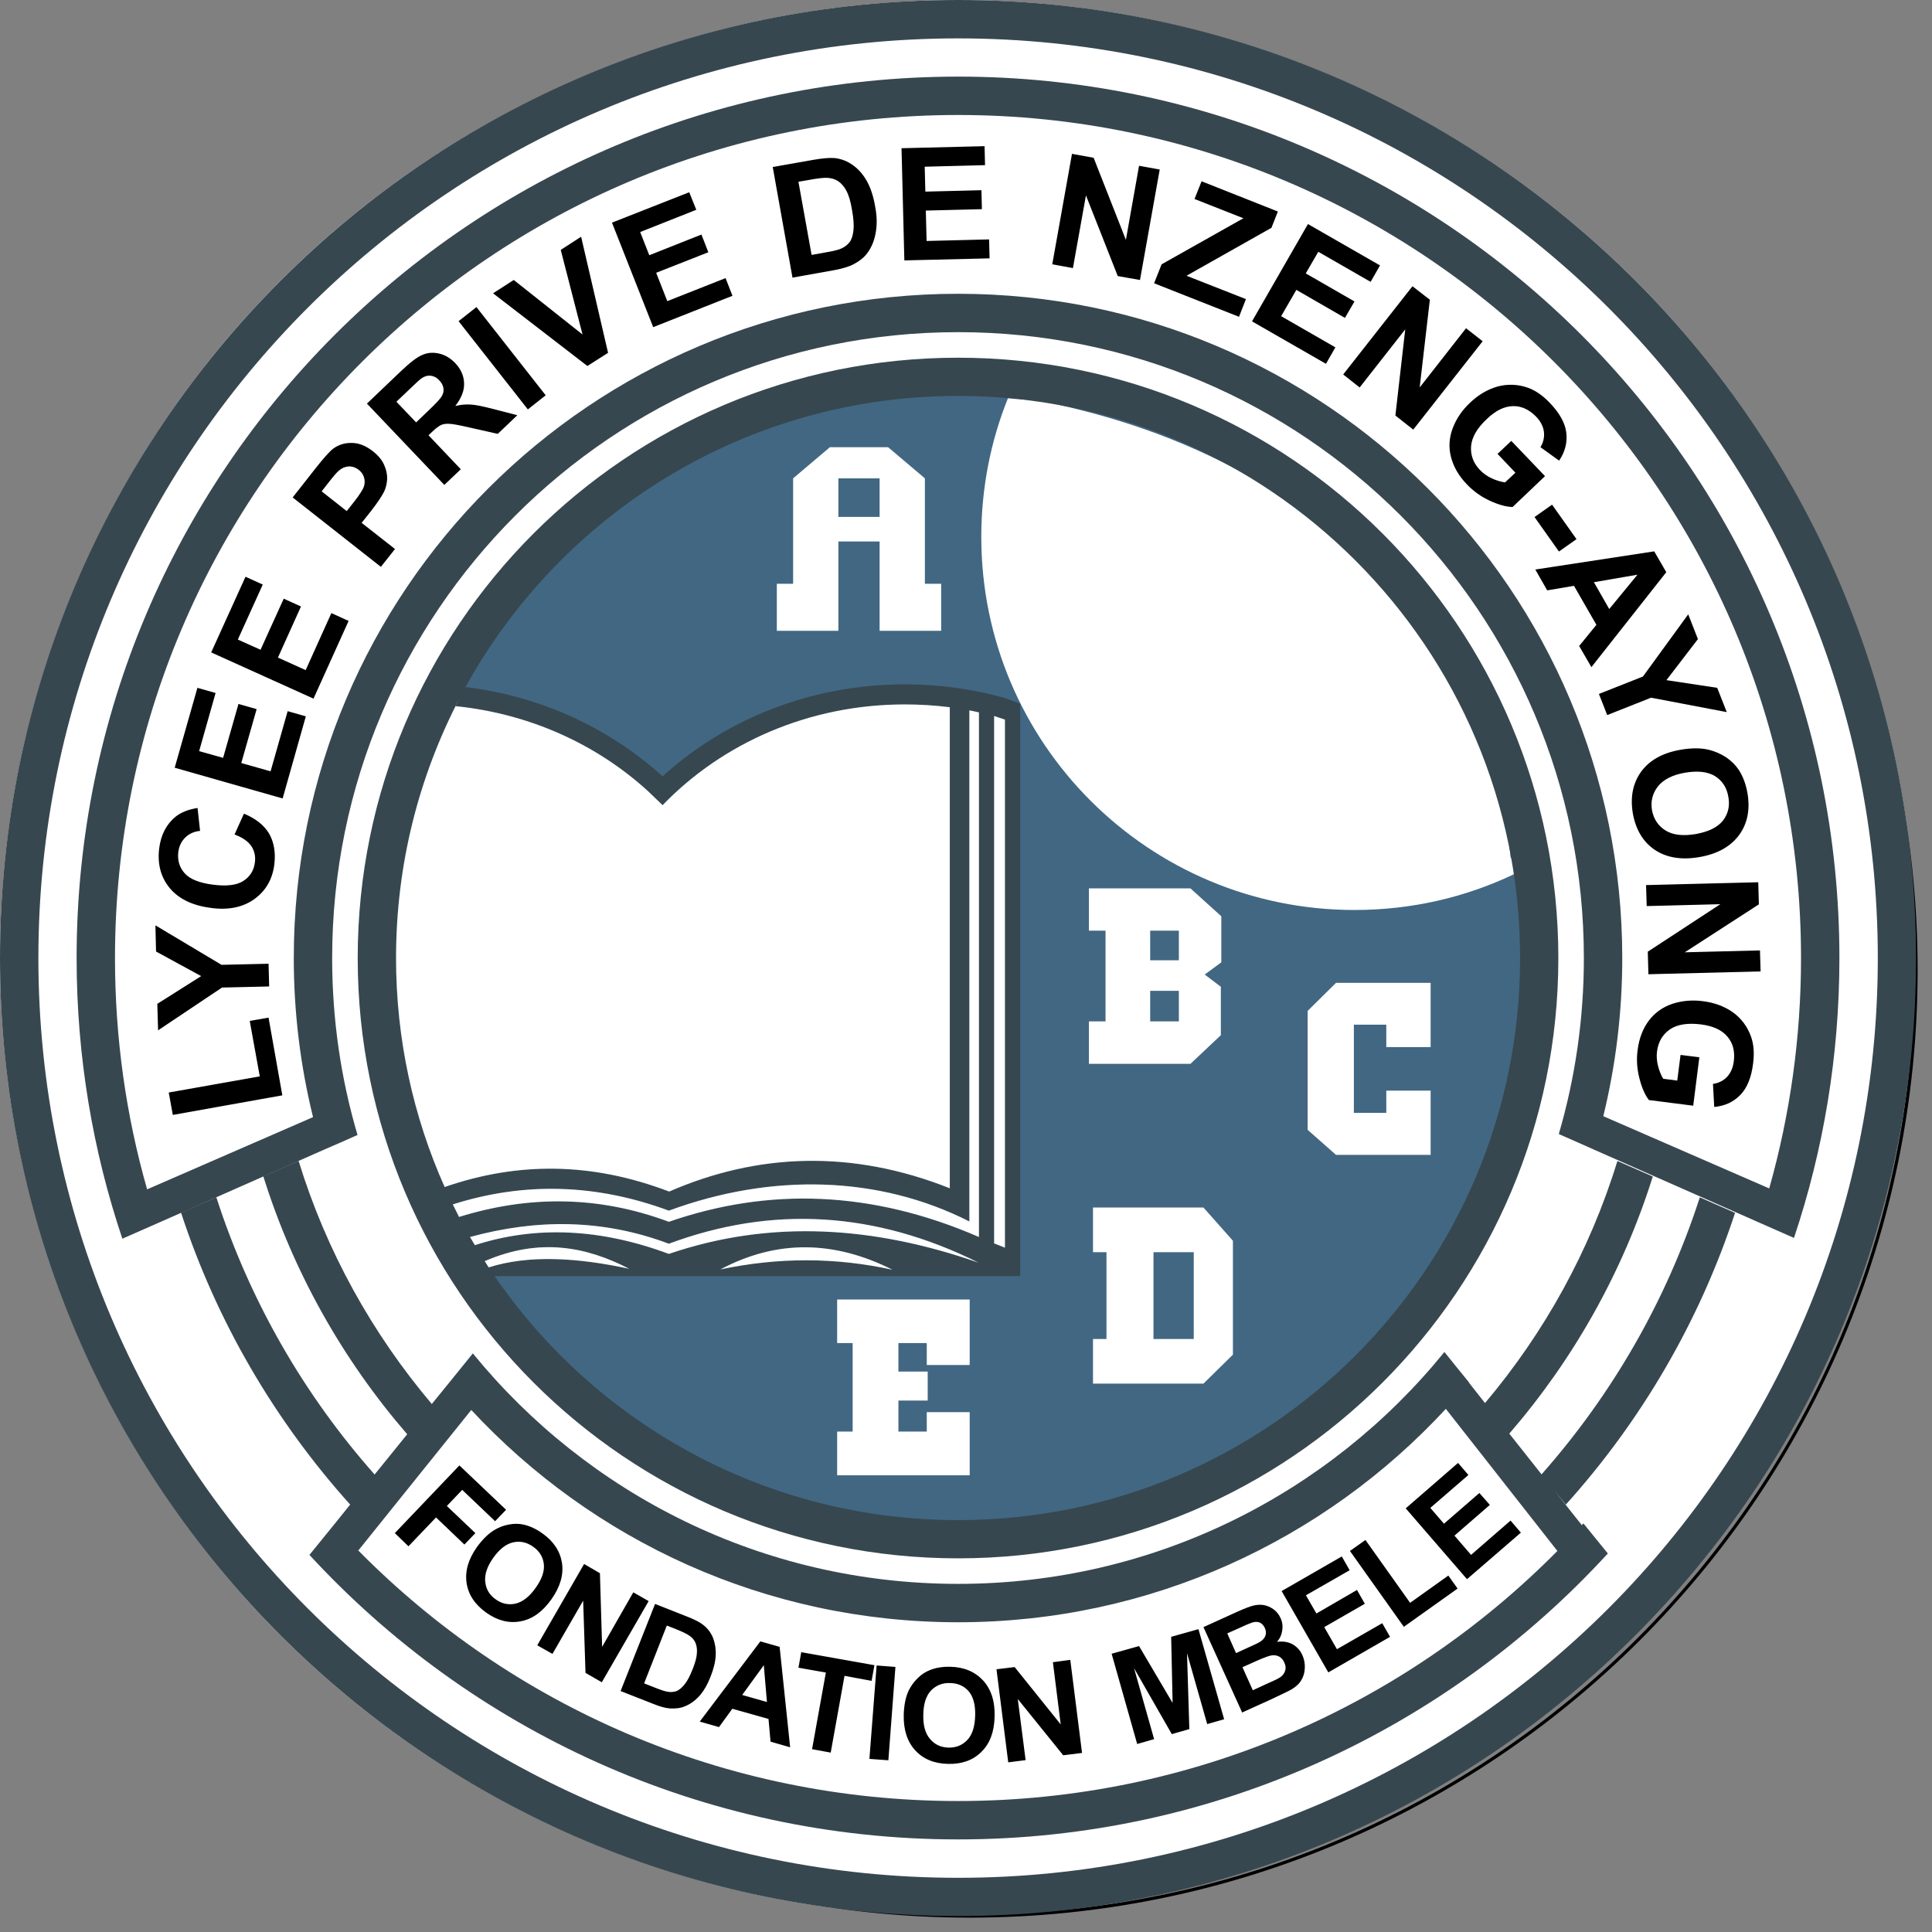 <svg width="121" height="121" viewBox="0 0 121 121" fill="none" xmlns="http://www.w3.org/2000/svg">
<rect x="0" y="0" width="121" height="121" fill="#808080" stroke="none"/>
<circle cx="60" cy="60" r="60" fill="white"/>
<path fill-rule="evenodd" clip-rule="evenodd" d="M60.755 1.5C93.474 1.5 120 28.026 120 60.755C120 93.474 93.474 120 60.755 120C28.026 120 1.5 93.474 1.5 60.755C1.5 28.026 28.026 1.5 60.755 1.5Z" stroke="black" stroke-width="0.2"/>
<circle cx="59.625" cy="59.625" r="36.375" fill="#416783"/>
<path d="M94.63 53.895C91.273 55.806 87.909 56.965 79.645 55.542C71.381 54.119 62.303 46.033 62.179 33.17C62.86 26.026 63.249 27.525 63.974 24.888C86.138 28.807 93.786 44.136 94.63 53.895Z" fill="white"/>
<path fill-rule="evenodd" clip-rule="evenodd" d="M60.005 0C93.142 0 120 26.867 120 60.005C120 93.142 93.142 120 60.005 120C26.867 120 0 93.142 0 60.005C0 26.867 26.867 0 60.005 0ZM60.005 2.404C91.818 2.404 117.606 28.192 117.606 60.005C117.606 91.818 91.818 117.606 60.005 117.606C28.192 117.606 2.404 91.818 2.404 60.005C2.404 28.192 28.192 2.404 60.005 2.404Z" fill="#37474F"/>
<path fill-rule="evenodd" clip-rule="evenodd" d="M60.005 18.399C82.976 18.399 101.601 37.023 101.601 60.005C101.601 63.42 101.189 66.736 100.413 69.906L110.805 74.43C112.1 69.847 112.797 65.009 112.797 60.005C112.797 30.841 89.158 7.202 60.005 7.202C30.841 7.202 7.202 30.841 7.202 60.005C7.202 65.029 7.899 69.886 9.214 74.488L19.605 69.965C18.82 66.776 18.399 63.439 18.399 60.005C18.399 37.023 37.023 18.399 60.005 18.399ZM101.297 72.712C99.57 78.345 96.714 83.477 93.005 87.873L91.994 86.588L92.004 86.578L91.229 85.626L90.463 84.674C83.271 93.535 72.3 99.197 60.005 99.197C47.739 99.197 36.797 93.574 29.614 84.762L28.074 86.666L27.044 87.932C23.315 83.526 20.44 78.365 18.703 72.712L16.495 73.684C18.379 79.699 21.48 85.174 25.503 89.826L23.462 92.348C19.046 87.363 15.641 81.475 13.551 74.989L11.343 75.96C13.581 82.8 17.231 89.001 21.931 94.232L20.911 95.498L19.38 97.382C29.467 108.333 43.931 115.201 60.005 115.201C76.107 115.201 90.601 108.303 100.698 97.293L99.167 95.409L99.069 95.517L97.313 93.309L98.068 94.232C102.778 89.001 106.419 82.8 108.666 75.96L106.458 74.989C104.368 81.465 100.953 87.353 96.547 92.338L94.526 89.787C98.539 85.145 101.63 79.679 103.514 73.684L101.297 72.712ZM99.844 72.006L98.961 71.613L97.627 71.025C98.647 67.531 99.197 63.832 99.197 60.005C99.197 38.348 81.651 20.803 60.005 20.803C38.348 20.803 20.803 38.348 20.803 60.005C20.803 63.851 21.352 67.57 22.392 71.083L21.284 71.574L20.175 72.055L9.871 76.608L8.978 77.001L7.663 77.579C5.809 72.065 4.798 66.148 4.798 60.005C4.798 29.517 29.516 4.798 60.005 4.798C90.483 4.798 115.201 29.517 115.201 60.005C115.201 66.128 114.2 72.025 112.356 77.53L111.266 77.05L99.844 72.006ZM90.552 88.236L97.538 97.136C87.961 106.812 74.684 112.797 60.005 112.797C45.305 112.797 32.009 106.802 22.441 97.107L29.516 88.305C37.111 96.479 47.955 101.601 60.005 101.601C72.074 101.601 82.957 96.449 90.552 88.236Z" fill="#37474F"/>
<path fill-rule="evenodd" clip-rule="evenodd" d="M60.005 23.825C79.984 23.825 96.175 40.026 96.175 60.005C96.175 79.984 79.984 96.174 60.005 96.174C40.026 96.174 23.826 79.984 23.826 60.005C23.826 40.026 40.026 23.825 60.005 23.825Z" stroke="black" stroke-width="0.2"/>
<path fill-rule="evenodd" clip-rule="evenodd" d="M48.652 36.562H49.672V29.958L51.978 28.006H53.794H55.619L57.925 29.958V36.562H58.945V39.506H57.925H55.089V36.562V33.913H52.508V36.562V39.506H49.672H48.652V36.562ZM52.508 29.958V32.372H55.089V29.958H53.794H52.508Z" fill="white"/>
<path fill-rule="evenodd" clip-rule="evenodd" d="M69.239 55.638H72.035H74.557L76.49 57.385V60.27L75.45 61.035L76.461 61.801V64.833L74.557 66.628H72.035H69.239H68.199V63.969H69.239V58.288H68.199V55.638H69.239ZM73.831 58.288H72.035V60.142H73.831V58.288ZM73.831 62.056H72.035V63.969H73.831V62.056Z" fill="white"/>
<path fill-rule="evenodd" clip-rule="evenodd" d="M89.6 65.578H86.823V64.175H84.792V69.7H86.823V68.306H89.6V72.33H88.6H86.823H83.674L81.897 70.76V63.312L83.674 61.555H86.823H88.6H89.6V65.578Z" fill="white"/>
<path fill-rule="evenodd" clip-rule="evenodd" d="M68.454 75.627H75.372L77.217 77.707V84.841L75.372 86.656H68.454V83.86H69.298V78.423H68.454V75.627ZM74.764 78.423H72.242V83.86H74.764V78.423Z" fill="white"/>
<path fill-rule="evenodd" clip-rule="evenodd" d="M52.43 81.387H60.731V82.751V84.115V85.489H58.043V84.115H56.267V85.901H58.101V87.716H56.267V89.659H58.043V88.442H60.731V89.659V91.19V92.397H52.43V89.659H53.401V84.115H52.43V81.387Z" fill="white"/>
<path fill-rule="evenodd" clip-rule="evenodd" d="M60.005 22.403C80.769 22.403 97.598 39.231 97.598 60.005C97.598 80.769 80.769 97.598 60.005 97.598C39.231 97.598 22.403 80.769 22.403 60.005C22.403 39.231 39.231 22.403 60.005 22.403ZM55.894 79.523C52.233 77.678 48.642 77.629 45.119 79.503C48.72 78.737 52.312 78.737 55.894 79.523ZM62.929 78.139L62.262 77.874V44.844L62.929 45.07V78.139ZM61.291 79.081C54.775 76.804 48.298 76.343 41.891 78.531C37.622 76.942 33.56 76.755 29.742 77.992C29.635 77.815 29.537 77.648 29.438 77.481C33.569 76.343 37.711 76.324 41.891 77.894C48.357 75.49 54.824 75.862 61.291 79.081ZM30.361 78.993C33.795 77.501 36.7 78.07 39.408 79.464C36.131 78.757 33.118 78.581 30.606 79.375C30.527 79.248 30.439 79.12 30.361 78.993ZM30.979 79.925C41.95 79.925 52.92 79.925 63.891 79.925C63.891 67.973 63.891 56.021 63.891 44.069C63.577 43.951 63.253 43.834 62.929 43.716C60.947 43.157 58.847 42.862 56.669 42.862C50.761 42.862 45.413 45.06 41.498 48.622C38.211 45.639 33.923 43.608 29.154 43.029C35.149 32.166 46.709 24.797 60.005 24.797C79.444 24.797 95.203 40.556 95.203 60.005C95.203 79.444 79.444 95.203 60.005 95.203C47.955 95.203 37.328 89.159 30.979 79.925ZM28.751 76.216C33.049 74.891 37.426 74.852 41.891 76.52C48.141 74.361 54.608 74.557 61.31 77.472V44.619C61.114 44.57 60.908 44.53 60.712 44.491V76.5C55.05 73.625 48.338 73.448 41.891 75.823C37.377 74.155 32.873 73.998 28.359 75.431C28.486 75.696 28.614 75.951 28.751 76.216ZM28.526 44.226C33.187 44.697 37.377 46.63 40.556 49.525L41.498 50.428C45.237 46.552 50.644 44.118 56.669 44.118C57.62 44.118 58.562 44.177 59.485 44.295V74.42C53.332 71.977 47.435 72.222 41.91 74.626C37.073 72.781 32.451 72.752 27.849 74.341C25.886 69.965 24.797 65.108 24.797 60.005C24.797 54.137 26.23 48.622 28.771 43.755C28.683 43.912 28.604 44.069 28.526 44.226Z" fill="#37474F"/>
<path fill-rule="evenodd" clip-rule="evenodd" d="M94.644 53.735C91.681 55.187 88.354 56.001 84.832 56.001C72.467 56.001 62.458 45.983 62.458 33.628C62.458 30.586 63.057 27.692 64.156 25.042C63.813 25.003 63.469 24.974 63.126 24.944C62.046 27.623 61.458 30.557 61.458 33.628C61.458 46.532 71.918 56.992 84.832 56.992C88.403 56.992 91.789 56.198 94.811 54.755C94.762 54.412 94.703 54.078 94.644 53.735Z" fill="white"/>
<path fill-rule="evenodd" clip-rule="evenodd" d="M28.525 44.226C33.187 44.697 37.377 46.63 40.556 49.525L41.498 50.428C45.236 46.552 50.643 44.118 56.668 44.118C57.62 44.118 58.562 44.177 59.485 44.295V74.42C53.332 71.977 47.435 72.222 41.91 74.626C37.072 72.781 32.45 72.752 27.848 74.341C25.896 69.965 24.806 65.108 24.806 60.005C24.806 54.137 26.239 48.622 28.771 43.755C28.682 43.912 28.604 44.069 28.525 44.226ZM28.751 76.216C33.049 74.881 37.426 74.852 41.89 76.52C48.151 74.351 54.608 74.557 61.31 77.472V44.619C61.114 44.57 60.917 44.53 60.711 44.491V76.5C55.049 73.625 48.337 73.448 41.89 75.823C37.386 74.155 32.873 73.998 28.359 75.431C28.486 75.696 28.624 75.951 28.751 76.216ZM30.36 78.983C33.795 77.501 36.709 78.07 39.408 79.464C36.13 78.757 33.118 78.581 30.606 79.375C30.527 79.248 30.439 79.12 30.36 78.983ZM61.29 79.081C54.775 76.804 48.298 76.343 41.89 78.531C37.622 76.942 33.569 76.746 29.742 77.982C29.644 77.815 29.536 77.648 29.438 77.472C33.569 76.343 37.71 76.324 41.89 77.894C48.357 75.49 54.824 75.862 61.29 79.081ZM62.939 78.139L62.262 77.874V44.844L62.939 45.07V78.139ZM55.893 79.523C52.233 77.678 48.642 77.629 45.119 79.503C48.73 78.737 52.321 78.737 55.893 79.523Z" fill="white"/>
<path d="M24.728 96.018L28.771 91.779L31.695 94.556L31.008 95.272L28.948 93.309L27.986 94.32L29.772 96.018L29.085 96.734L27.309 95.036L25.582 96.842L24.728 96.018ZM29.87 96.891C30.223 96.41 30.586 96.047 30.969 95.821C31.244 95.655 31.548 95.537 31.881 95.478C32.205 95.419 32.51 95.419 32.804 95.488C33.187 95.576 33.579 95.753 33.972 96.037C34.678 96.538 35.081 97.156 35.198 97.892C35.306 98.638 35.081 99.393 34.531 100.168C33.981 100.944 33.344 101.405 32.608 101.542C31.881 101.68 31.165 101.503 30.459 101.003C29.742 100.492 29.33 99.874 29.222 99.138C29.114 98.402 29.33 97.656 29.87 96.891ZM30.89 97.568C30.508 98.108 30.341 98.608 30.39 99.07C30.439 99.531 30.655 99.894 31.047 100.168C31.43 100.443 31.842 100.532 32.294 100.433C32.735 100.325 33.157 100.002 33.55 99.442C33.942 98.893 34.109 98.402 34.06 97.961C34.011 97.519 33.795 97.156 33.393 96.871C32.99 96.587 32.578 96.499 32.137 96.597C31.695 96.695 31.283 97.019 30.89 97.568ZM33.648 103.044L36.582 97.951L37.573 98.53L37.71 103.142L39.663 99.727L40.625 100.276L37.691 105.359L36.67 104.771L36.523 100.247L34.6 103.583L33.648 103.044ZM41.027 100.453L43.039 101.248C43.49 101.425 43.824 101.591 44.03 101.758C44.314 101.974 44.52 102.249 44.658 102.582C44.785 102.916 44.844 103.279 44.825 103.672C44.805 104.074 44.697 104.525 44.491 105.036C44.314 105.487 44.108 105.85 43.873 106.135C43.578 106.478 43.255 106.723 42.901 106.861C42.636 106.979 42.322 107.018 41.959 106.998C41.684 106.979 41.351 106.89 40.939 106.723L38.868 105.909L41.027 100.453ZM41.763 101.807L40.34 105.428L41.164 105.752C41.469 105.87 41.694 105.938 41.841 105.958C42.038 105.987 42.214 105.968 42.381 105.909C42.538 105.84 42.705 105.703 42.872 105.497C43.048 105.281 43.215 104.957 43.382 104.535C43.549 104.113 43.637 103.78 43.647 103.524C43.667 103.269 43.627 103.053 43.549 102.867C43.461 102.69 43.333 102.533 43.137 102.416C42.999 102.317 42.705 102.18 42.263 102.003L41.763 101.807ZM49.486 109.432L48.259 109.078L48.131 107.656L45.865 107.018L45.031 108.166L43.824 107.822L47.621 102.798L48.828 103.142L49.486 109.432ZM48.033 106.596L47.837 104.29L46.483 106.154L48.033 106.596ZM50.859 109.549L51.723 104.751L50.006 104.447L50.182 103.475L54.765 104.29L54.588 105.271L52.891 104.957L52.027 109.765L50.859 109.549ZM54.451 110.158L54.902 104.309L56.08 104.398L55.638 110.246L54.451 110.158ZM56.6 107.391C56.619 106.792 56.718 106.292 56.904 105.889C57.051 105.595 57.238 105.33 57.473 105.104C57.709 104.869 57.964 104.702 58.248 104.594C58.611 104.447 59.043 104.378 59.514 104.388C60.388 104.408 61.065 104.702 61.575 105.251C62.075 105.801 62.321 106.557 62.291 107.508C62.272 108.46 61.997 109.196 61.467 109.716C60.937 110.246 60.24 110.491 59.377 110.472C58.504 110.452 57.817 110.168 57.316 109.618C56.816 109.069 56.58 108.333 56.6 107.391ZM57.826 107.381C57.807 108.048 57.944 108.558 58.248 108.912C58.543 109.265 58.935 109.442 59.406 109.451C59.877 109.461 60.27 109.304 60.584 108.971C60.898 108.637 61.055 108.136 61.074 107.45C61.094 106.772 60.957 106.272 60.672 105.929C60.388 105.595 59.995 105.418 59.504 105.408C59.014 105.389 58.621 105.556 58.307 105.879C58.003 106.203 57.836 106.704 57.826 107.381ZM63.145 110.374L62.409 104.545L63.547 104.408L66.432 107.999L65.942 104.103L67.031 103.956L67.767 109.785L66.589 109.932L63.743 106.409L64.234 110.236L63.145 110.374ZM71.221 109.226L69.621 103.573L71.338 103.093L73.439 106.655L73.35 102.514L75.058 102.033L76.667 107.675L75.607 107.979L74.341 103.534L74.488 108.293L73.389 108.607L71.025 104.476L72.281 108.921L71.221 109.226ZM75.372 101.905L77.511 100.934C77.942 100.738 78.257 100.62 78.482 100.561C78.708 100.502 78.924 100.492 79.14 100.522C79.356 100.561 79.562 100.649 79.758 100.787C79.944 100.924 80.101 101.111 80.199 101.336C80.317 101.582 80.347 101.846 80.307 102.111C80.268 102.386 80.16 102.622 79.974 102.828C80.347 102.779 80.671 102.828 80.945 102.975C81.22 103.132 81.436 103.358 81.573 103.672C81.681 103.917 81.73 104.172 81.72 104.457C81.711 104.741 81.642 104.996 81.504 105.222C81.377 105.448 81.171 105.634 80.896 105.801C80.729 105.899 80.298 106.105 79.611 106.429L77.795 107.253L75.372 101.905ZM76.863 102.298L77.413 103.534L78.119 103.21C78.541 103.024 78.806 102.896 78.894 102.838C79.071 102.739 79.189 102.602 79.248 102.455C79.306 102.298 79.297 102.141 79.218 101.964C79.14 101.797 79.041 101.689 78.904 101.621C78.757 101.562 78.6 101.562 78.413 101.621C78.296 101.66 77.982 101.788 77.481 102.023L76.863 102.298ZM77.815 104.417L78.463 105.86L79.463 105.399C79.856 105.232 80.101 105.104 80.19 105.036C80.337 104.937 80.435 104.8 80.484 104.643C80.543 104.486 80.523 104.309 80.435 104.123C80.366 103.956 80.258 103.838 80.131 103.76C80.003 103.691 79.856 103.652 79.689 103.672C79.513 103.681 79.179 103.809 78.688 104.025L77.815 104.417ZM83.192 104.741L80.268 99.648L84.036 97.48L84.527 98.343L81.789 99.913L82.447 101.052L84.988 99.58L85.479 100.443L82.937 101.905L83.732 103.289L86.568 101.66L87.058 102.514L83.192 104.741ZM87.922 101.886L84.546 97.136L85.518 96.449L88.315 100.384L90.709 98.677L91.288 99.491L87.922 101.886ZM91.877 98.903L88.04 94.467L91.317 91.622L91.965 92.377L89.58 94.438L90.434 95.429L92.652 93.506L93.309 94.251L91.092 96.175L92.132 97.382L94.605 95.233L95.252 95.988L91.877 98.903Z" fill="black"/>
<path d="M17.682 68.601L10.823 69.827L10.568 68.424L16.269 67.413L15.641 63.94L16.819 63.734L17.682 68.601ZM16.858 61.781L13.904 61.85L9.901 64.529L9.852 62.87L12.599 61.133L9.773 59.593L9.734 57.954L13.875 60.427L16.819 60.358L16.858 61.781ZM14.689 52.263L15.278 50.958C16.014 51.262 16.544 51.684 16.858 52.214C17.162 52.753 17.27 53.391 17.182 54.137C17.064 55.069 16.652 55.785 15.935 56.306C15.229 56.816 14.326 57.012 13.227 56.865C12.069 56.718 11.206 56.306 10.637 55.628C10.068 54.941 9.852 54.117 9.969 53.136C10.077 52.282 10.421 51.625 10.99 51.154C11.333 50.879 11.795 50.693 12.373 50.604L12.53 52.037C12.158 52.076 11.844 52.214 11.608 52.449C11.363 52.685 11.216 52.989 11.166 53.362C11.108 53.882 11.235 54.323 11.569 54.696C11.893 55.059 12.482 55.295 13.306 55.403C14.189 55.52 14.836 55.442 15.249 55.167C15.661 54.902 15.906 54.51 15.965 53.999C16.014 53.627 15.935 53.283 15.739 52.989C15.533 52.685 15.18 52.449 14.689 52.263ZM17.702 50.006L10.941 48.082L12.364 43.078L13.502 43.402L12.472 47.042L13.973 47.464L14.935 44.089L16.073 44.412L15.111 47.788L16.946 48.308L18.016 44.54L19.154 44.864L17.702 50.006ZM19.635 43.755L13.227 40.86L15.376 36.121L16.456 36.611L14.895 40.056L16.318 40.693L17.77 37.495L18.85 37.985L17.407 41.184L19.144 41.969L20.754 38.397L21.833 38.888L19.635 43.755ZM23.854 35.502L18.33 31.155L19.733 29.369C20.263 28.692 20.646 28.27 20.861 28.104C21.195 27.858 21.578 27.731 22.029 27.741C22.471 27.741 22.912 27.917 23.354 28.261C23.697 28.535 23.933 28.82 24.061 29.124C24.198 29.428 24.257 29.723 24.247 30.017C24.227 30.311 24.159 30.576 24.051 30.802C23.894 31.106 23.619 31.518 23.226 32.019L22.648 32.745L24.738 34.384L23.854 35.502ZM20.145 30.773L21.715 32.009L22.196 31.401C22.54 30.959 22.736 30.645 22.795 30.459C22.854 30.262 22.854 30.076 22.795 29.89C22.746 29.713 22.628 29.556 22.471 29.428C22.265 29.271 22.049 29.203 21.833 29.212C21.607 29.232 21.411 29.311 21.234 29.468C21.097 29.576 20.881 29.831 20.567 30.233L20.145 30.773ZM27.829 30.37L22.981 25.278L25.14 23.217C25.689 22.697 26.121 22.363 26.455 22.226C26.798 22.079 27.142 22.059 27.515 22.147C27.887 22.236 28.211 22.432 28.506 22.736C28.869 23.119 29.055 23.541 29.065 24.002C29.085 24.463 28.898 24.934 28.515 25.425C28.859 25.346 29.173 25.317 29.467 25.337C29.762 25.346 30.213 25.444 30.841 25.601L32.401 26.004L31.175 27.172L29.379 26.769C28.741 26.622 28.319 26.543 28.123 26.543C27.936 26.534 27.76 26.553 27.613 26.622C27.475 26.691 27.279 26.838 27.044 27.064L26.837 27.26L28.859 29.389L27.829 30.37ZM26.062 26.455L26.818 25.729C27.318 25.258 27.603 24.944 27.681 24.787C27.77 24.63 27.799 24.463 27.77 24.296C27.74 24.12 27.652 23.963 27.505 23.816C27.348 23.639 27.161 23.551 26.975 23.531C26.779 23.511 26.592 23.56 26.396 23.698C26.298 23.766 26.043 23.992 25.631 24.395L24.826 25.16L26.062 26.455ZM33.059 25.641L28.721 20.116L29.84 19.233L34.177 24.758L33.059 25.641ZM36.788 22.922L30.88 18.369L32.176 17.535L36.483 20.95L35.119 15.651L36.395 14.827L38.083 22.098L36.788 22.922ZM40.909 20.489L38.328 13.944L43.166 12.04L43.608 13.139L40.094 14.533L40.664 15.985L43.931 14.69L44.363 15.799L41.095 17.084L41.792 18.86L45.442 17.418L45.874 18.526L40.909 20.489ZM48.396 10.46L50.947 10.009C51.526 9.911 51.968 9.872 52.282 9.901C52.714 9.95 53.096 10.107 53.44 10.362C53.783 10.608 54.068 10.941 54.303 11.363C54.529 11.775 54.706 12.305 54.814 12.953C54.922 13.522 54.931 14.032 54.863 14.464C54.784 15.004 54.608 15.455 54.343 15.818C54.146 16.103 53.852 16.338 53.469 16.544C53.175 16.701 52.773 16.819 52.262 16.917L49.633 17.388L48.396 10.46ZM50.005 11.383L50.83 15.965L51.87 15.779C52.252 15.71 52.527 15.642 52.694 15.563C52.91 15.465 53.077 15.337 53.204 15.171C53.332 15.014 53.41 14.768 53.45 14.444C53.489 14.111 53.459 13.679 53.361 13.149C53.273 12.609 53.155 12.217 53.008 11.942C52.861 11.677 52.684 11.471 52.488 11.344C52.292 11.216 52.056 11.147 51.791 11.137C51.585 11.128 51.203 11.167 50.633 11.275L50.005 11.383ZM56.639 16.309L56.462 9.283L61.663 9.155L61.692 10.343L57.914 10.441L57.954 12.001L61.467 11.913L61.496 13.1L57.983 13.188L58.032 15.092L61.947 14.994L61.977 16.181L56.639 16.309ZM65.902 16.554L67.138 9.636L68.493 9.881L70.514 15.023L71.338 10.382L72.633 10.617L71.397 17.535L70.004 17.29L68.012 12.236L67.197 16.79L65.902 16.554ZM72.28 17.741L72.751 16.554L77.874 13.669L74.812 12.462L75.254 11.353L80.032 13.247L79.63 14.268L74.311 17.27L78.031 18.733L77.599 19.841L72.28 17.741ZM78.413 20.126L81.916 14.032L86.43 16.623L85.841 17.653L82.564 15.769L81.779 17.123L84.831 18.88L84.232 19.91L81.19 18.154L80.238 19.802L83.634 21.755L83.045 22.785L78.413 20.126ZM84.124 23.452L88.462 17.928L89.551 18.772L88.913 24.267L91.817 20.558L92.858 21.372L88.511 26.907L87.392 26.023L88.01 20.626L85.155 24.267L84.124 23.452ZM93.79 28.427L94.653 27.613L96.763 29.821L94.732 31.754C94.32 31.744 93.839 31.607 93.289 31.352C92.74 31.097 92.269 30.753 91.867 30.331C91.356 29.801 91.032 29.232 90.875 28.624C90.718 28.015 90.758 27.417 90.983 26.818C91.209 26.22 91.572 25.69 92.063 25.229C92.593 24.718 93.172 24.385 93.79 24.208C94.418 24.041 95.046 24.061 95.674 24.277C96.155 24.444 96.626 24.767 97.087 25.258C97.686 25.886 98.029 26.504 98.098 27.113C98.166 27.721 98.019 28.3 97.646 28.849L96.478 28.006C96.665 27.701 96.734 27.378 96.694 27.034C96.645 26.701 96.488 26.386 96.204 26.092C95.772 25.651 95.291 25.425 94.761 25.435C94.222 25.444 93.672 25.709 93.113 26.249C92.504 26.818 92.18 27.387 92.132 27.947C92.092 28.496 92.269 28.997 92.681 29.428C92.887 29.644 93.132 29.821 93.427 29.958C93.721 30.096 93.996 30.174 94.261 30.213L94.909 29.605L93.79 28.427ZM96.106 32.382L97.205 31.607L98.735 33.766L97.636 34.541L96.106 32.382ZM99.668 41.783L98.902 40.458L99.982 39.133L98.578 36.69L96.9 36.974L96.155 35.669L103.603 34.531L104.358 35.836L99.668 41.783ZM100.786 38.142L102.553 35.993L99.825 36.464L100.786 38.142ZM100.139 43.461L102.896 42.371L105.732 38.476L106.34 40.026L104.368 42.597L107.547 43.078L108.146 44.599L103.406 43.696L100.659 44.785L100.139 43.461ZM105.212 46.964C105.918 46.836 106.537 46.836 107.047 46.964C107.43 47.062 107.783 47.219 108.116 47.435C108.44 47.66 108.705 47.925 108.901 48.22C109.157 48.622 109.343 49.103 109.441 49.662C109.618 50.683 109.451 51.556 108.931 52.282C108.401 53.008 107.577 53.479 106.448 53.676C105.33 53.872 104.397 53.725 103.652 53.234C102.916 52.743 102.454 51.978 102.268 50.967C102.091 49.937 102.258 49.064 102.778 48.337C103.298 47.621 104.113 47.16 105.212 46.964ZM105.516 48.396C104.731 48.534 104.172 48.828 103.828 49.26C103.495 49.692 103.367 50.192 103.465 50.752C103.573 51.311 103.858 51.733 104.319 52.017C104.78 52.302 105.418 52.371 106.223 52.233C107.017 52.086 107.577 51.811 107.91 51.389C108.234 50.967 108.352 50.477 108.244 49.898C108.146 49.319 107.861 48.887 107.4 48.602C106.939 48.328 106.321 48.259 105.516 48.396ZM103.092 55.432L110.118 55.255L110.157 56.639L105.516 59.642L110.226 59.524L110.265 60.839L103.239 61.016L103.2 59.603L107.744 56.629L103.132 56.747L103.092 55.432ZM105.251 66.069L106.429 66.216L106.046 69.249L103.269 68.895C103.014 68.562 102.818 68.1 102.67 67.512C102.523 66.933 102.484 66.354 102.562 65.775C102.651 65.049 102.886 64.43 103.259 63.93C103.632 63.429 104.132 63.076 104.731 62.87C105.339 62.674 105.977 62.615 106.645 62.703C107.371 62.792 107.999 63.027 108.529 63.4C109.058 63.783 109.431 64.283 109.657 64.901C109.834 65.382 109.883 65.951 109.794 66.619C109.686 67.482 109.422 68.14 108.99 68.581C108.568 69.013 108.028 69.268 107.361 69.327L107.282 67.885C107.636 67.835 107.93 67.688 108.165 67.443C108.391 67.198 108.538 66.874 108.587 66.462C108.666 65.853 108.538 65.333 108.185 64.921C107.842 64.509 107.282 64.254 106.517 64.156C105.693 64.058 105.045 64.156 104.584 64.47C104.123 64.793 103.858 65.245 103.779 65.844C103.74 66.128 103.76 66.432 103.838 66.746C103.917 67.06 104.025 67.325 104.162 67.561L105.045 67.678L105.251 66.069Z" fill="black"/>
</svg>
